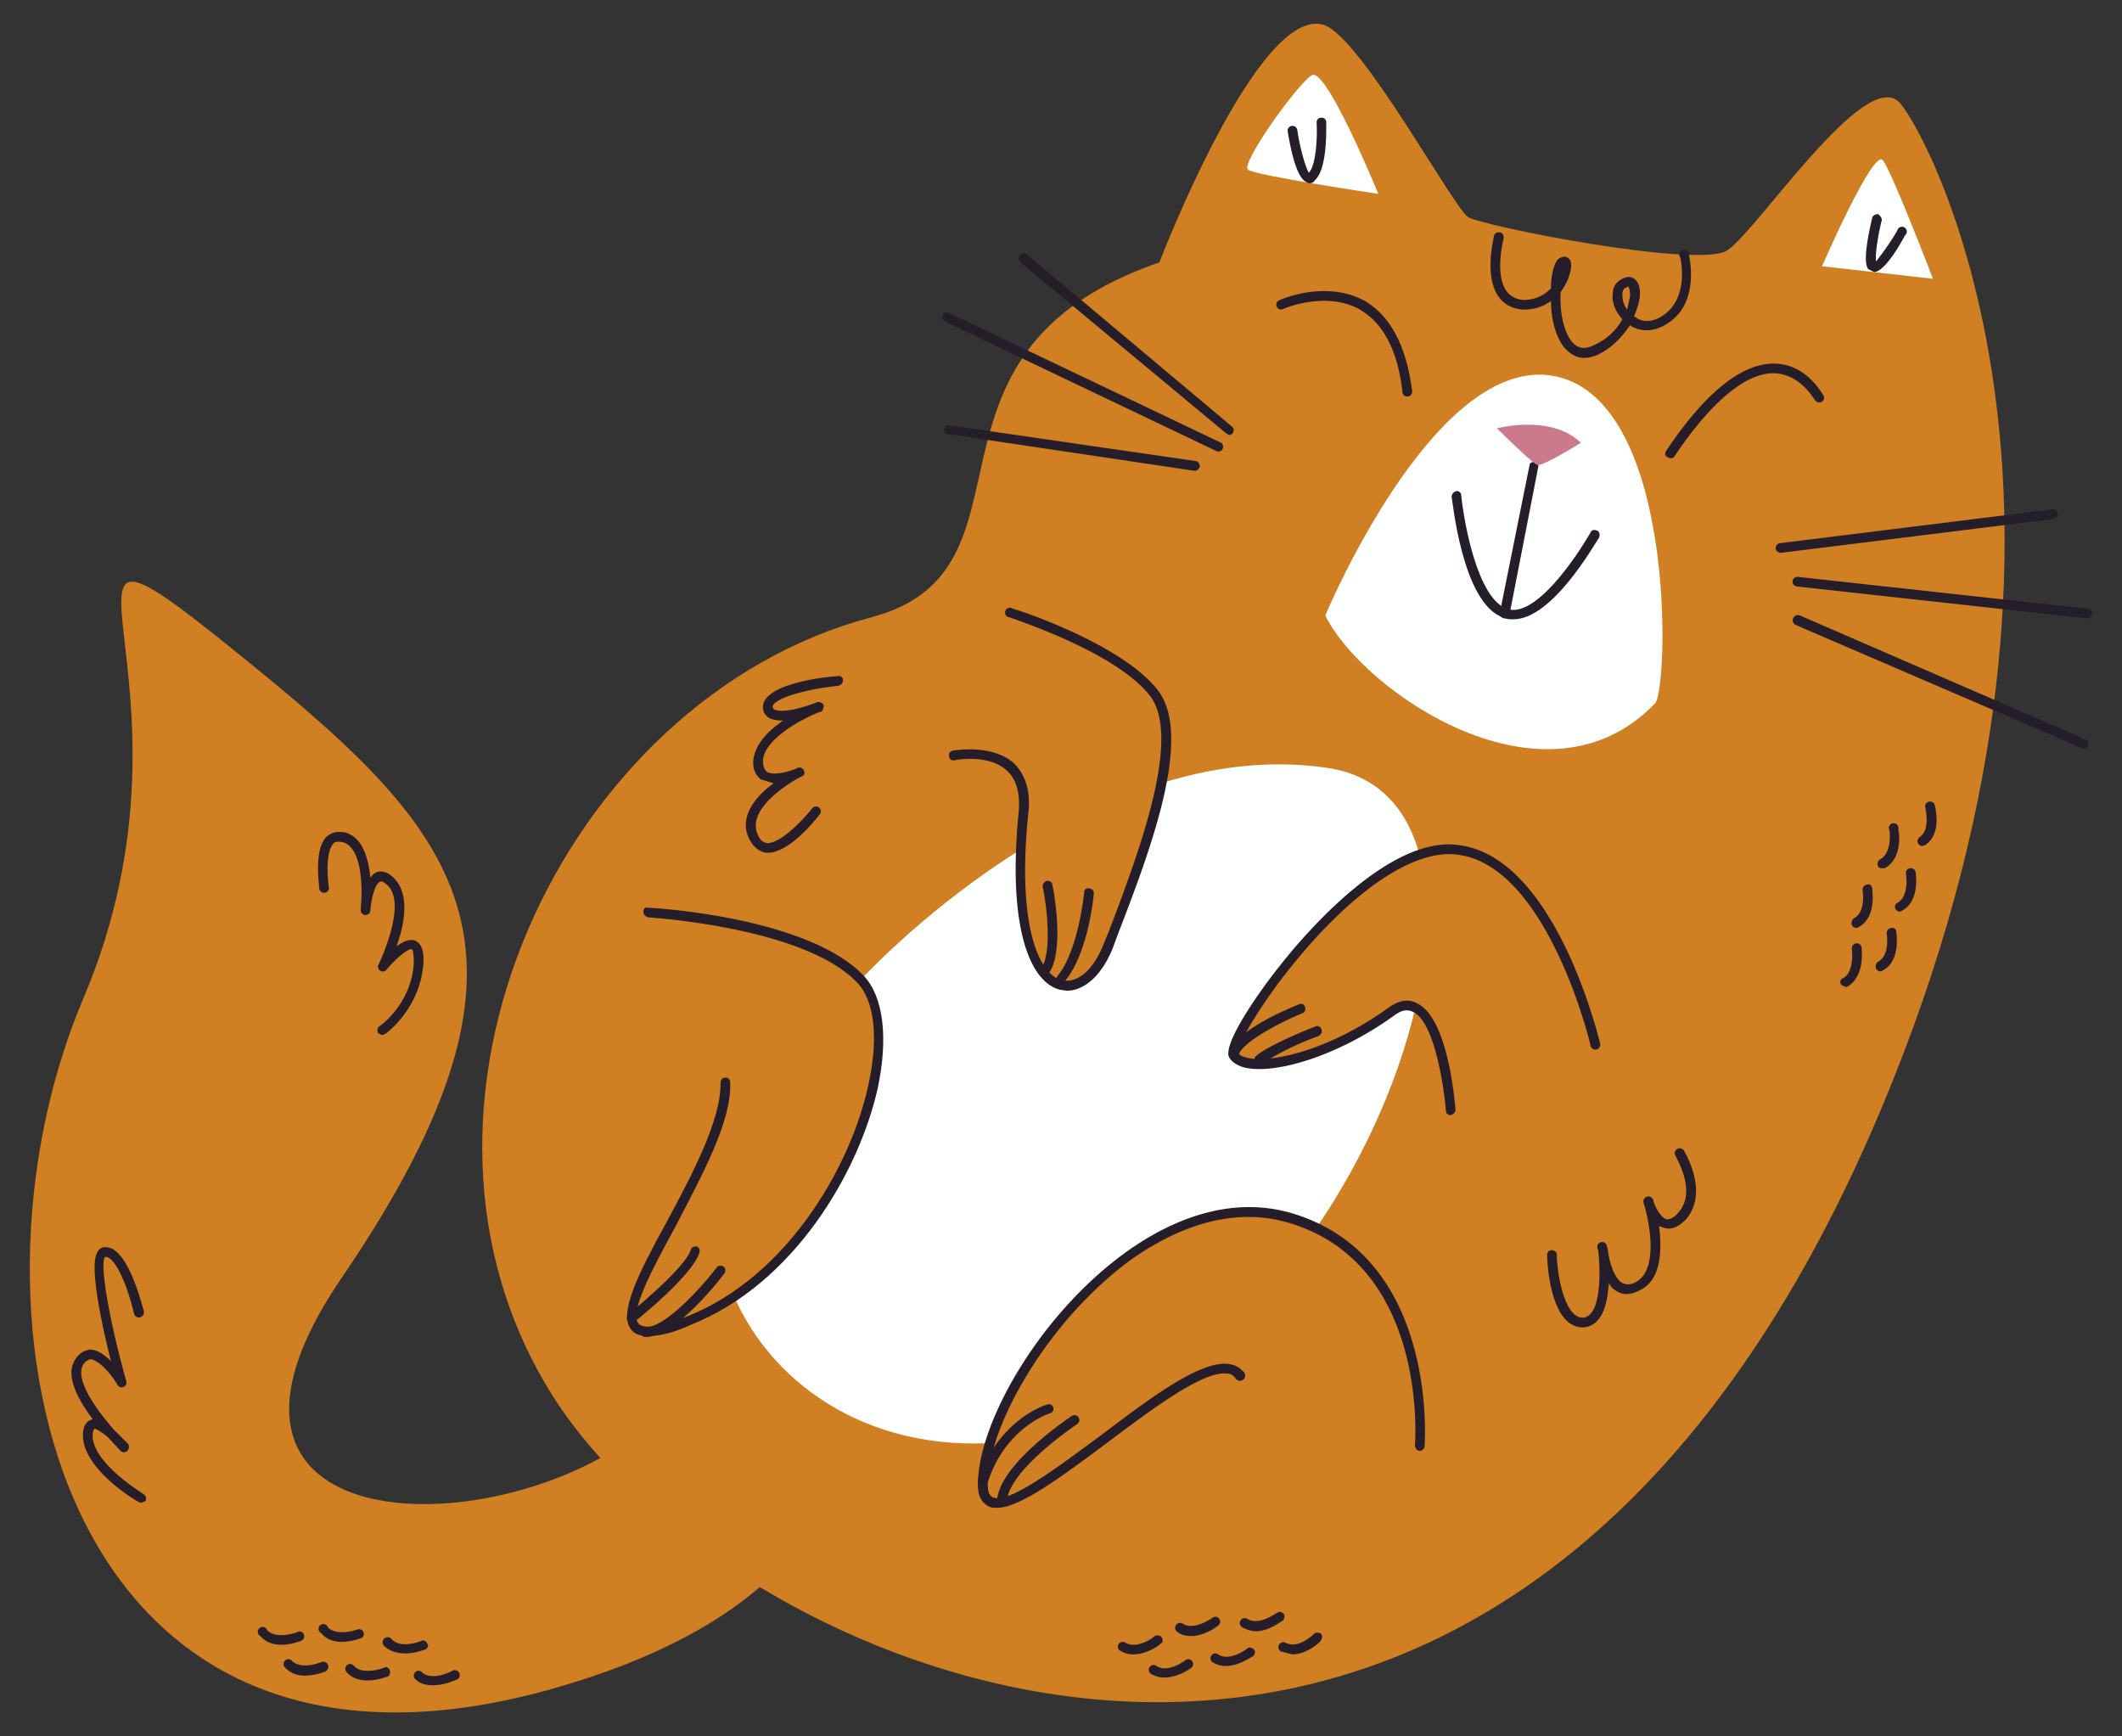 <svg xmlns="http://www.w3.org/2000/svg" xml:space="preserve" viewBox="0 0 2200 1800">
  <rect x="0" y="0" width="2200" height="1800" fill="#333333" stroke="none"/>
  <path fill="#d07f23" d="M1202 272S1305 3 1373 26c39 14 133 188 149 199 17 10 237 53 268 35 30-18 145-194 180-153s236 433-19 1041c-397 947-1190 597-1378 299s10-722 330-807c186-49 26-274 299-368Z"/>
  <path fill="#feffff" d="M1374 638s110-264 232-249c133 17 124 325 110 340-114 119-304-13-342-91z"/>
  <path fill="#d07f23" d="M859 1346s140 283-284 404C60 1897-54 1367 86 1036 227 705 7 484 240 672s352 304 114 653 385 264 382 31c-2-207 123-10 123-10z"/>
  <path fill="#feffff" d="M1889 276s53-122 63-110c10 13 52 123 52 123zM1429 201s-54-132-69-123-75 93-66 98c8 6 135 25 135 25z"/>
  <path fill="#261d2a" d="M1569 642c-4 0-7 0-11-2-42-15-52-121-53-125 0-3 2-5 5-6 3 0 5 2 5 5 3 29 17 106 47 117 29 11 72-53 87-79 1-3 4-3 7-2 2 1 3 4 2 7-6 9-49 85-89 85z"/>
  <path fill="#261d2a" d="M1560 641h-1c-3-1-5-4-4-6l31-154a5 5 0 0 1 9 2l-30 154c-1 2-3 4-5 4z"/>
  <path fill="#ca7a8c" d="M1639 459s-40 25-45 23c-6-2-42-38-42-38s56-15 87 15z"/>
  <path fill="#261d2a" d="M1459 411c-3 0-5-2-5-5-5-43-20-71-44-85-35-20-79-1-79-1a5 5 0 1 1-4-9c2-1 48-21 88 1 27 16 43 47 49 93a5 5 0 0 1-5 6zM1731 475l-2-1c-3-1-3-4-2-6 42-63 81-93 115-91 33 2 48 33 49 34a5 5 0 0 1-9 4c-1 0-14-26-41-28-29-2-66 28-105 86-1 2-3 2-5 2z"/>
  <path fill="#feffff" d="M893 1015s234-256 483-219c249 36 15 682-351 700-274 13-407-314-132-481z"/>
  <path fill="#261d2a" d="m1274 451-3-2-213-177a5 5 0 1 1 7-8l212 178a5 5 0 0 1-3 9zM1264 468h-2L979 333a5 5 0 0 1 4-9l283 135a5 5 0 0 1-2 9zM1239 488h-1l-255-38c-3 0-5-2-4-5 0-3 3-5 6-4l255 37c2 0 4 3 4 6-1 2-3 4-5 4zM1846 573a5 5 0 0 1 0-10l282-35a5 5 0 1 1 1 10l-282 35h-1zM2164 641h-1l-300-33a5 5 0 1 1 1-10l300 33a5 5 0 0 1 0 10zM2159 776l-2-1-295-127a5 5 0 1 1 4-10l295 128a5 5 0 0 1-2 10zM1642 371c-8 0-16-5-22-13-8-12-12-29-12-46-8 6-18 9-29 9-11-1-19-5-25-13-16-22-5-62-5-64 1-2 3-4 6-3 3 0 4 3 4 6 0 0-10 37 3 55 4 5 9 8 17 9 14 0 23-6 29-12 0-14 3-25 7-30 5-4 9-3 10-2 6 3 4 13 2 18-1 5-5 12-9 18-1 17 2 37 10 49 6 9 14 11 24 6 14-6 24-16 30-27-7-8-11-17-10-26 0-8 4-13 10-16s10-2 12 0c5 3 7 10 6 19-1 7-3 13-6 20l2 1c5 4 14 6 25 0 32-18 21-62 21-62a5 5 0 1 1 9-3c0 1 13 52-25 73-12 7-25 7-35 1l-1-1c-8 12-19 24-34 31-5 2-9 3-14 3zm46-74-2 1c-3 1-4 4-4 7 0 5 1 11 5 16l3-14c0-6-1-9-2-10z"/>
  <path fill="#d07f23" d="M1049 636s110 35 147 82c38 48-15 178-47 263-28 72-108 62-88-138 8-76-72-60-72-60"/>
  <path fill="#261d2a" d="m1106 1027-7-1c-29-7-55-59-43-183 2-20-2-35-12-44-19-18-54-11-54-11-3 1-6-1-6-4-1-3 1-5 4-6 2 0 40-7 63 13 12 12 18 29 15 53-12 118 12 167 35 172 16 4 33-11 43-37l5-12c31-81 77-203 43-246-36-46-144-80-145-81a5 5 0 1 1 3-9c5 1 112 36 150 84s-8 168-42 256l-4 11c-11 28-29 45-48 45z"/>
  <path fill="#261d2a" d="m1084 1011-3-1c-2-2-3-5-1-7 11-17 5-66 1-84 0-3 2-5 4-6 3 0 6 1 6 4 1 3 13 67-3 91l-4 3zM1101 1019l-4-1c-2-2-2-5 0-7 21-26 27-85 27-86 0-3 3-5 5-4 3 0 5 2 5 5s-6 63-30 91l-3 2z"/>
  <path fill="#d07f23" d="M1654 1083s-45-190-143-202c-97-13-240 192-232 212 7 20 85 13 163-44 52-38 62 102 62 102"/>
  <path fill="#261d2a" d="M1504 1156c-3 0-5-2-5-5-2-25-12-92-34-102-6-3-12-2-20 4-61 44-128 62-157 53-9-3-13-8-14-11-5-14 29-64 53-94 25-32 113-135 185-125 100 12 145 198 147 206a5 5 0 0 1-10 2c0-2-45-187-138-198-37-5-87 23-141 80-52 55-88 116-86 125 0 2 3 4 7 5 22 7 84-5 148-51 11-8 21-10 30-5 32 15 39 100 40 110 0 3-2 5-5 6z"/>
  <path fill="#261d2a" d="M1279 1098h-2c-2-1-4-4-3-6 7-25 66-48 73-51 3-1 5 0 6 3 1 2 0 5-2 6-24 10-63 30-67 44-1 3-3 4-5 4zM1306 1104l-4-2c-2-2-2-5 0-7 10-10 56-29 62-31 2-1 5 0 6 3s0 5-3 7a307 307 0 0 0-61 30z"/>
  <path fill="#d07f23" d="M672 946s165 9 221 69c56 61-21 291-177 354-157 63 40-150 36-247"/>
  <path fill="#261d2a" d="M672 1385c-8 0-14-2-17-6-15-16 7-59 36-112 27-50 57-107 56-145 0-2 2-5 5-5s5 2 5 5c2 40-30 98-57 150-24 44-48 89-38 100 3 4 14 7 52-8 101-41 167-152 186-238 11-49 7-88-11-107-54-58-216-68-217-68-3-1-5-3-5-6s2-5 5-4c7 0 167 10 224 71 20 22 25 64 14 116-20 89-88 203-193 245-19 9-34 12-45 12z"/>
  <path fill="#d07f23" d="M1472 1499s17-193-137-237c-153-43-313 174-316 274-4 100 226-164 266-110"/>
  <path fill="#261d2a" d="M1034 1563c-4 0-7 0-10-2-7-4-11-12-10-26 2-62 63-171 152-236 58-42 117-57 171-42 155 44 140 240 140 242 0 3-3 5-5 5-3 0-5-3-5-6 0-1 15-189-133-231-64-18-124 12-163 40-85 63-145 169-147 229 0 9 1 14 5 16 16 8 66-30 111-63 54-41 105-79 134-75 7 1 12 4 16 9a5 5 0 0 1-9 6c-2-3-5-5-8-5-25-4-79 37-127 73-47 35-89 66-112 66zM656 1371a5 5 0 0 1-4-9c16-13 59-50 64-66 1-3 3-4 6-4 3 1 4 4 3 7-7 22-60 66-66 70l-3 2zM669 1386a5 5 0 0 1 0-10c22 0 61-45 74-62a5 5 0 0 1 8 6c-5 7-51 66-82 66z"/>
  <path fill="#261d2a" d="M1039 1559h-1c-3-1-5-3-4-6 5-37 74-83 77-85a5 5 0 0 1 6 8c-1 1-69 46-73 79-1 2-3 4-5 4zM1019 1541l-2-1c-2-1-4-3-3-6 21-62 70-78 72-78 2-1 5 0 6 3s-1 5-3 6c-1 0-47 15-65 72-1 2-3 4-5 4zM396 1073l-4-2c-1-2-1-5 1-7 1 0 34-24 36-66 0-10-1-13-2-14-4-1-17 10-27 22a5 5 0 0 1-8-5c8-17 27-64 11-82-4-4-7-6-9-5-5 2-9 17-10 29v1a5 5 0 0 1-10-1v-2c2-18 2-63-19-68-5-1-8 0-9 1-8 8-7 32-5 46a5 5 0 1 1-10 1c0-4-6-41 8-54 4-3 9-6 19-4 18 5 24 27 26 47 2-3 4-5 7-6 6-2 13 1 19 8 15 17 9 48 1 69 7-5 14-8 19-6 10 4 9 18 9 23-3 47-38 73-40 74l-3 1zM146 1558l-2-1c-3-1-58-34-58-69 0-9 3-14 8-16l2-1c-15-20-28-44-19-60 5-9 11-11 16-12 8 0 16 6 22 12-9-36-23-99-14-113 2-4 5-5 7-5 23-3 38 55 41 66a5 5 0 0 1-10 3c-6-26-19-60-30-59-6 6 4 65 22 129a5 5 0 0 1-9 4c-6-11-20-27-29-27-1 1-4 1-7 6-8 15 12 44 32 67l15 15c1 2 1 5-1 7s-5 2-7 0l-13-14c-7-6-13-9-14-9 0 0-2 2-2 7 0 29 52 60 53 61 2 1 3 4 2 7l-5 2zM796 884h-2c-5-1-12-4-17-14-12-23 7-45 25-58l-13-4c-4-3-9-9-8-20 2-17 16-31 31-41-6 0-12-1-15-3-4-3-6-6-6-11 0-23 59-31 77-32 3-1 6 1 6 4s-2 5-5 6c-32 3-68 13-68 22l1 2c7 5 30-1 45-7 3-1 6 1 7 3 0 3-1 6-3 7h-1c-16 6-57 27-59 50 0 9 3 11 4 12 7 5 26-1 32-4 2-1 5 0 6 2 2 3 1 6-2 7-1 0-60 31-45 61 2 5 5 7 9 8 13 1 36-22 47-36a5 5 0 0 1 8 6c-3 4-31 40-54 40zM1641 1376c-34 0-37-68-37-75 0-3 2-5 5-5 2 0 5 2 5 4 0 17 7 66 27 66 3 0 6-2 8-4 11-12 10-48 8-65l-1-4a5 5 0 0 1 10-1l1 4c1 10 6 29 15 34 4 2 9 2 14-1 24-13 14-63 8-82a5 5 0 1 1 10-3c1 5 7 18 14 20 4 0 8-2 12-7 20-22-3-58-3-59a5 5 0 0 1 9-5c1 2 26 43 2 71-8 8-15 11-22 9l-6-2c3 23 3 55-19 66-9 5-17 6-24 2-4-2-7-5-9-9-1 15-4 30-11 38-4 5-10 8-16 8z"/>
  <g fill="#261d2a">
    <path d="M1970 945c-2 0-4-1-5-3s0-5 2-6c13-7 9-30 9-30a5 5 0 1 1 10-2c0 1 5 30-14 40l-2 1zM1925 962c-2 0-4-1-5-3s0-6 2-7c13-7 9-29 9-30 0-2 2-5 5-5 2-1 5 1 5 4 0 1 5 30-14 40l-2 1zM1950 1007c-2 0-4-1-5-3s0-6 2-7c13-7 9-29 9-30 0-2 2-5 5-5 2-1 5 1 5 4 0 1 5 30-14 40l-2 1zM1913 1023l-4-2c-2-3-1-6 2-7 12-7 9-30 9-30a5 5 0 1 1 10-2c0 2 4 30-15 41h-2zM1952 900c-2 0-4 0-5-2-1-3 0-6 2-7 13-7 10-29 10-30a5 5 0 1 1 9-1c1 1 5 30-14 40h-2zM1993 877a5 5 0 0 1-3-9c12-8 6-30 6-31a5 5 0 1 1 10-2c0 1 8 29-10 41l-3 1z"/>
  </g>
  <g fill="#261d2a">
    <path d="M1271 1727c-5 0-9-1-14-4a5 5 0 1 1 6-8c12 8 30-6 30-6 2-2 5-1 7 1s1 5-1 7c-1 0-14 10-28 10zM1235 1696c-5 0-10-1-14-4a5 5 0 1 1 5-9c12 8 31-6 31-6a5 5 0 1 1 6 8c-1 1-14 11-28 11zM1207 1739c-4 0-9-1-14-4a5 5 0 1 1 6-8c12 8 30-6 30-6a5 5 0 1 1 6 8s-13 10-28 10zM1175 1715c-4 0-9-1-14-4a5 5 0 1 1 6-8c12 7 30-6 30-7 2-1 6-1 7 1 2 2 2 6-1 7 0 1-14 11-28 11zM1302 1691c-5 0-10-2-14-4a5 5 0 1 1 5-9c12 8 30-6 31-6 2-2 5-1 7 1 1 2 1 5-1 7-1 0-14 11-28 11zM1340 1715l-12-3a5 5 0 0 1 5-9c13 7 29-9 29-9 2-2 6-2 8 0 1 2 1 5-1 7 0 1-14 14-29 14z"/>
  </g>
  <g fill="#261d2a">
    <path d="M381 1742c-8 0-16-2-22-9a5 5 0 0 1 8-6c9 10 31 2 31 2 2-2 5 0 6 2 1 3 0 6-2 7-1 0-10 4-21 4zM354 1702c-7 0-15-2-21-9a5 5 0 1 1 7-6c10 10 31 2 31 2a5 5 0 0 1 4 9c-1 0-10 4-21 4zM316 1737c-7 0-15-2-21-9a5 5 0 0 1 7-7c10 11 31 2 31 2 3-1 6 0 7 3s0 5-3 7c-1 0-10 4-21 4zM292 1705c-8 0-16-2-22-9a5 5 0 1 1 7-6c10 10 31 2 31 2 3-2 6 0 7 2 1 3 0 6-3 7 0 0-10 4-20 4zM420 1714c-7 0-16-2-22-8a5 5 0 0 1 8-7c9 11 31 2 31 2 2-1 5 0 6 3 2 2 0 5-2 6-1 0-10 4-21 4zM449 1747c-6 0-13-1-18-6a5 5 0 1 1 7-7c11 9 31-2 31-2a5 5 0 0 1 5 9c-1 0-12 6-25 6z"/>
  </g>
  <path fill="#fff" d="M1340 135s9 58 20 48c11-9 10-56 10-56"/>
  <path fill="#261d2a" d="m1357 190-2-1c-11-4-17-35-20-53a5 5 0 1 1 10-1c3 20 9 40 12 44 7-7 9-34 8-52 0-3 2-5 5-5s5 2 5 5c0 8 1 49-12 60-1 2-3 3-6 3z"/>
  <path fill="#fff" d="M1946 227s-12 50-3 50c8 0 28-36 28-36"/>
  <path fill="#261d2a" d="m1943 282-6-3c-6-7 0-36 4-53 0-2 3-4 6-4 2 1 4 4 4 6-4 16-7 35-6 43 4-5 14-18 22-32a5 5 0 1 1 8 5c-9 17-23 38-32 38z"/>
</svg>
